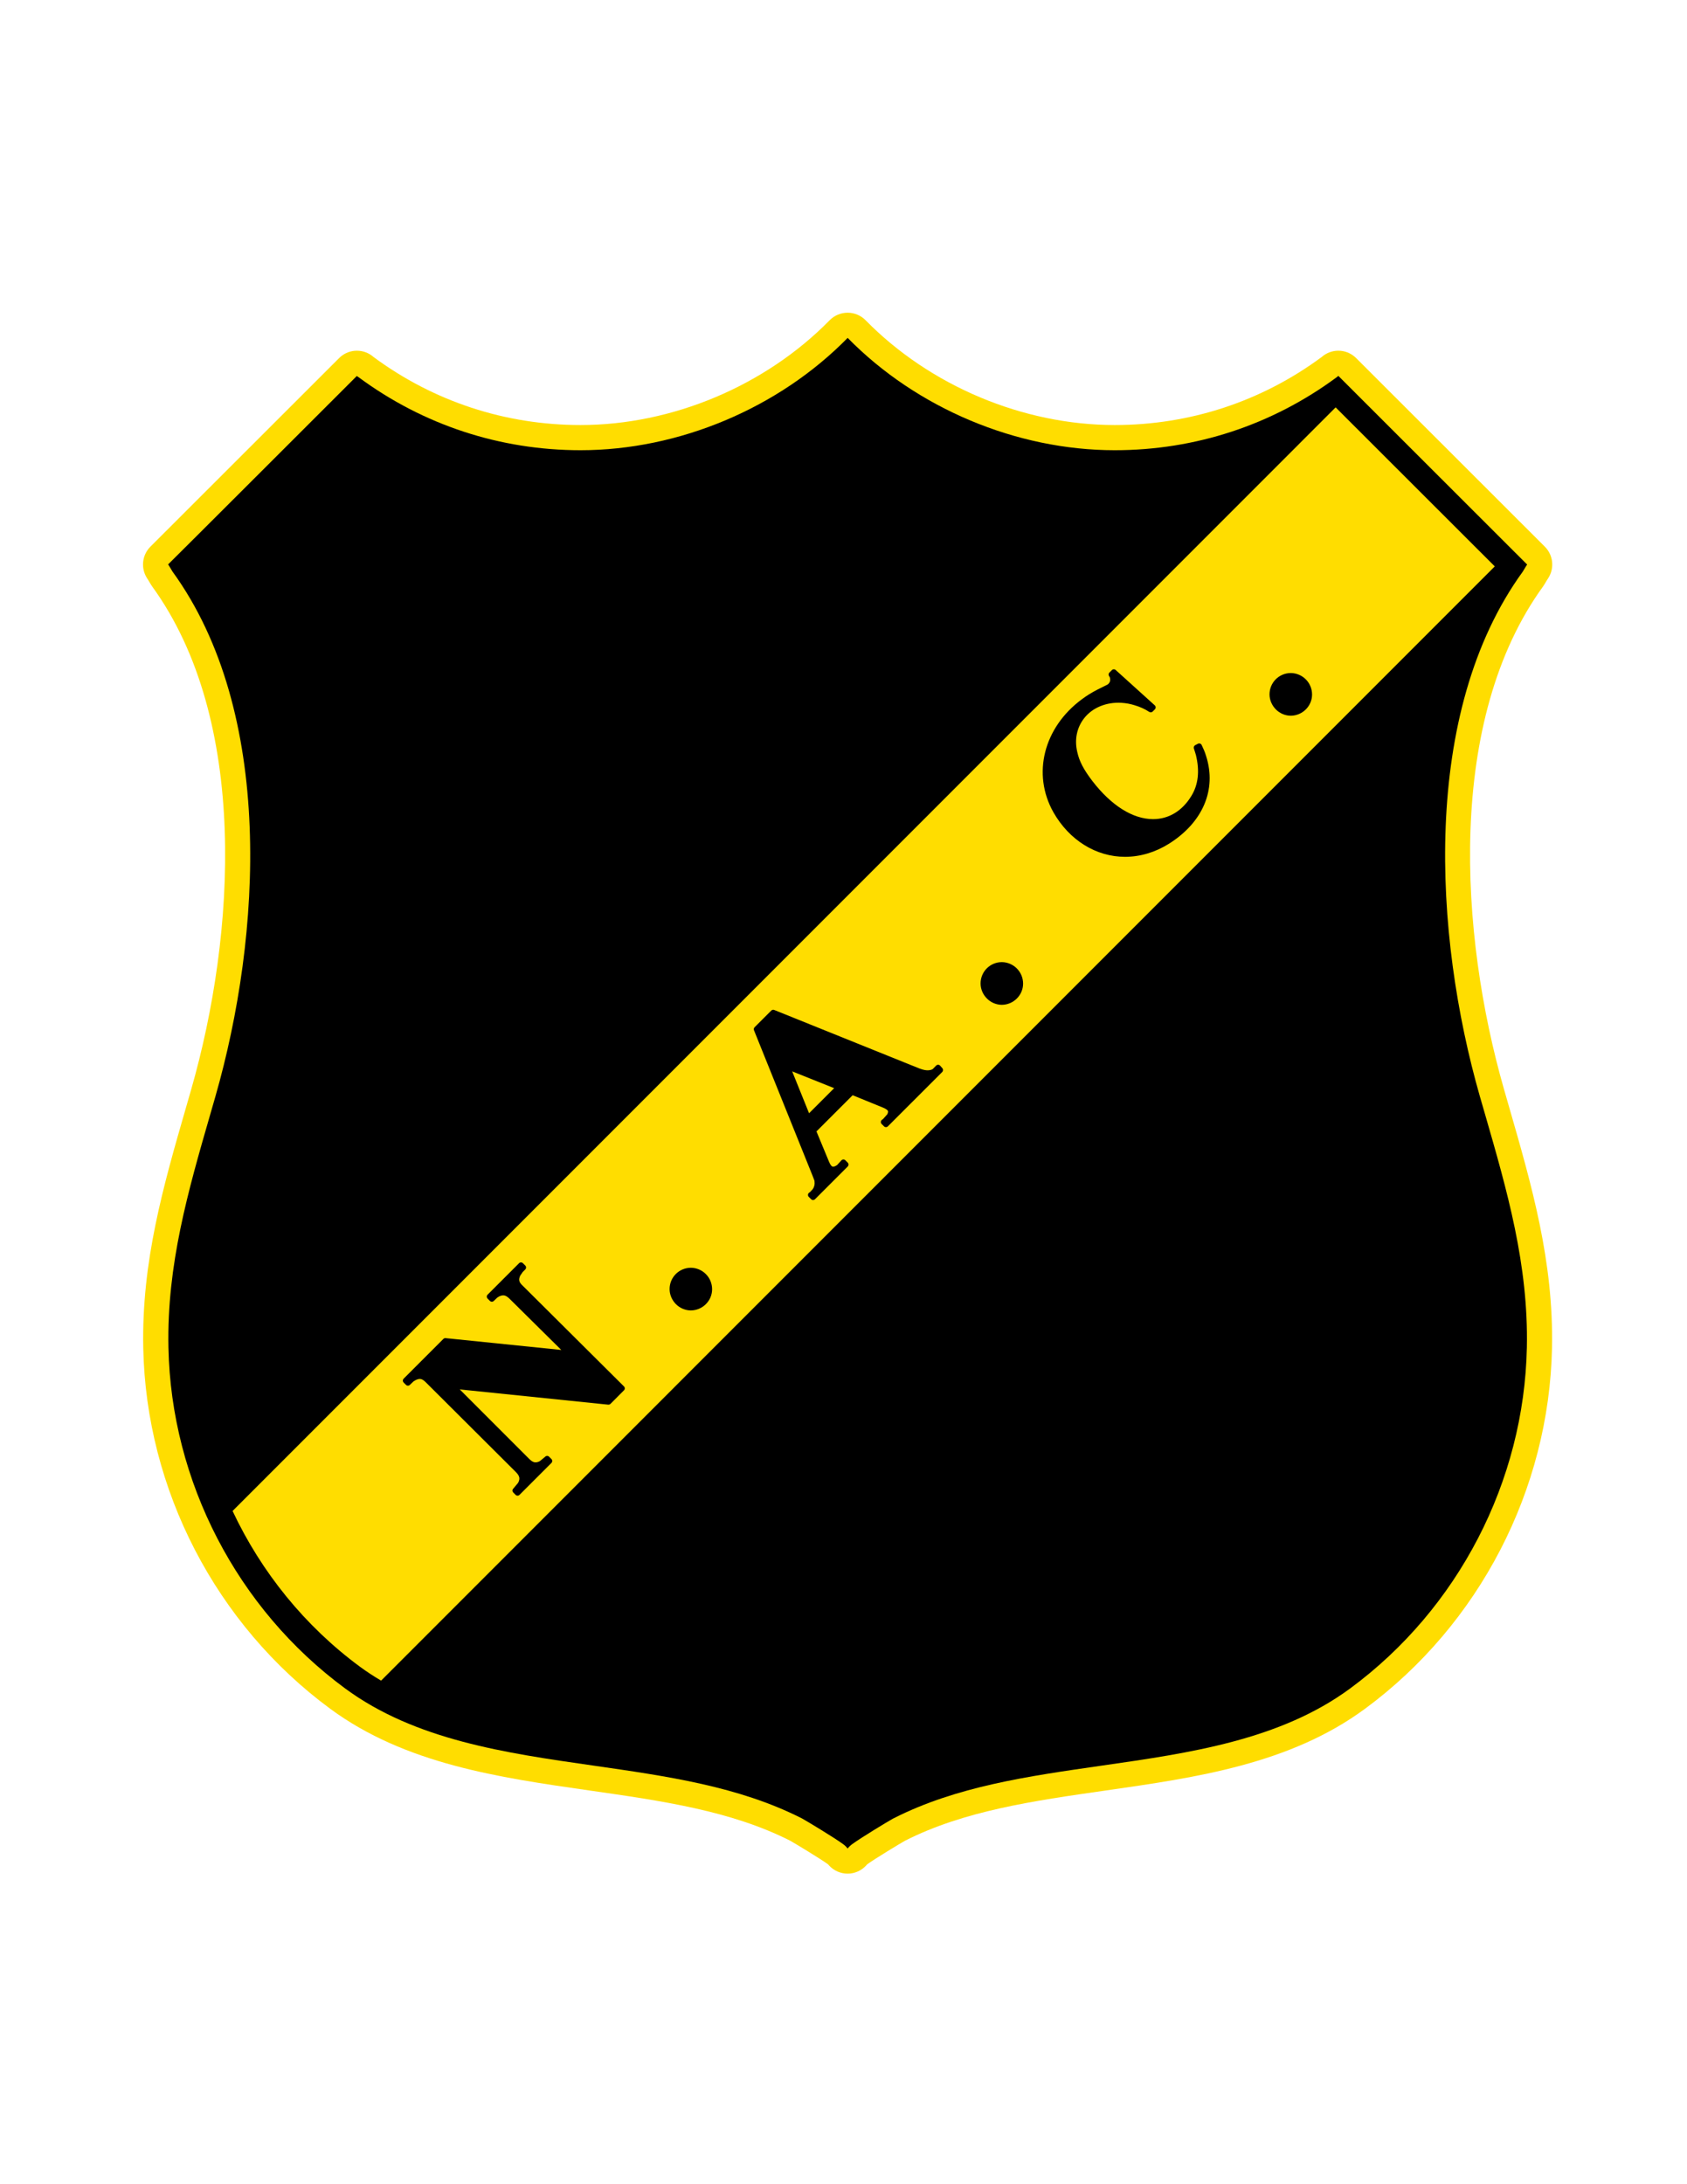 <?xml version="1.0" encoding="iso-8859-1"?>
<!-- Generator: Adobe Illustrator 24.0.1, SVG Export Plug-In . SVG Version: 6.00 Build 0)  -->
<svg version="1.1" id="Layer_1" xmlns="http://www.w3.org/2000/svg" xmlns:xlink="http://www.w3.org/1999/xlink" x="0px" y="0px"
	 viewBox="0 0 612 792" style="enable-background:new 0 0 612 792;" xml:space="preserve">
<path style="fill:#FFDD00;" d="M307.471,679.39c-2.561-0.007-5.005-1.088-6.73-2.981c-0.109-0.12-0.215-0.255-0.325-0.382
	c-2.893-2.098-11.957-7.566-13.84-8.619c-21.428-10.823-46.35-14.391-72.734-18.171c-32.845-4.705-66.814-9.565-94.06-29.638
	c-41.435-30.528-66.788-79.432-67.813-130.836c-0.625-31.349,7.255-58.626,15.603-87.508l1.767-6.139
	c16.203-56.463,20.993-134.062-14.159-182.504c-0.18-0.247-0.339-0.501-0.498-0.763c-0.752-1.3-1.24-2.038-1.304-2.141
	c-2.367-3.617-1.883-8.414,1.18-11.474c0.671-0.671,66.948-66.876,68.417-68.343c1.48-1.504,3.459-2.469,5.599-2.684
	c0.304-0.028,0.601-0.042,0.897-0.042c2.23,0,4.384,0.816,6.055,2.3c21.855,16.133,47.805,24.656,75.079,24.656
	c33.258,0,67.036-14.211,90.375-37.999c1.713-1.748,4.066-2.733,6.518-2.733c2.455,0,4.801,0.985,6.518,2.733
	c23.335,23.788,57.105,37.999,90.368,37.999c27.271,0,53.227-8.523,75.079-24.656c1.675-1.483,3.822-2.3,6.048-2.3
	c0.304,0,0.601,0.014,0.904,0.042c2.141,0.216,4.119,1.181,5.603,2.684c1.47,1.467,67.739,67.672,68.418,68.343
	c3.066,3.066,3.561,7.871,1.173,11.488c-0.071,0.088-0.537,0.826-1.301,2.126c-0.155,0.262-0.317,0.516-0.494,0.763
	c-35.162,48.442-30.379,126.04-14.158,182.504l1.767,6.139c8.336,28.882,16.221,56.159,15.606,87.508
	c-1.039,51.404-26.388,100.308-67.824,130.836c-27.25,20.072-61.211,24.933-94.049,29.638c-26.445,3.787-51.427,7.361-72.848,18.228
	c-1.554,0.862-10.81,6.443-13.734,8.563c-0.112,0.142-0.24,0.283-0.367,0.424c-1.724,1.865-4.161,2.94-6.708,2.94H307.471"/>
<path d="M536.882,397.638c-16.794-58.533-21.521-139.289,15.543-190.366c0.854-1.462,1.405-2.324,1.582-2.568
	c-0.678-0.667-66.977-66.891-68.488-68.403c-0.197,0.181-0.409,0.347-0.629,0.505c-23.435,17.306-51.263,26.445-80.498,26.445
	c-35.65,0-71.872-15.229-96.882-40.73c-25.01,25.501-61.236,40.73-96.893,40.73c-29.221,0-57.061-9.139-80.492-26.445
	c-0.219-0.158-0.47-0.296-0.675-0.47c-1.452,1.456-68.003,67.941-68.459,68.315c0.078,0.124,0.671,1.021,1.593,2.607
	c37.084,51.097,32.343,131.84,15.546,190.379l-1.773,6.154c-8.146,28.182-15.851,54.816-15.25,84.78
	c0.968,48.6,24.936,94.818,64.104,123.672c25.402,18.708,58.201,23.413,89.948,27.956c27.137,3.893,52.775,7.567,75.542,19.055
	c0.117,0.056,0.233,0.112,0.339,0.176c2.091,1.173,11.41,6.79,14.744,9.206c0.682,0.487,1.172,0.961,1.692,1.625h0.032l-0.025,0.035
	c0.509-0.629,1.089-1.187,1.735-1.647c3.391-2.458,12.914-8.202,14.666-9.17c0.1-0.057,0.205-0.113,0.305-0.155
	c22.77-11.544,48.472-15.225,75.688-19.125c31.721-4.543,64.53-9.248,89.922-27.956c39.169-28.854,63.141-75.072,64.108-123.672
	c0.601-29.964-7.093-56.599-15.246-84.795L536.882,397.638"/>
<path style="fill:#FFDD00;" d="M138.251,609.404c-2.607-1.541-5.161-3.194-7.62-5.003c-20.047-14.766-35.848-34.364-46.258-56.513
	l400.164-400.171c12.879,12.855,45.025,44.983,57.728,57.665L138.251,609.404z"/>
<path d="M189.687,466.267c-1.572-1.456-1.579-2.318-0.964-3.71l0.89-1.307l0.936-0.933c0.194-0.198,0.296-0.452,0.296-0.714
	c0-0.268-0.102-0.522-0.29-0.714l-0.848-0.841c-0.392-0.388-1.021-0.388-1.41,0l-11.417,11.411c-0.188,0.184-0.29,0.438-0.29,0.699
	c0,0.269,0.102,0.517,0.29,0.714l0.844,0.848c0.392,0.396,1.028,0.396,1.42,0l1.303-1.25l0.505-0.283
	c0.078-0.042,0.117-0.063,0.18-0.134l0.219-0.085c0.456-0.185,0.844-0.269,1.19-0.269c0.502,0,1.226,0.148,2.416,1.343l18.666,18.46
	l-41.98-4.288c-0.304-0.028-0.593,0.07-0.805,0.29l-14.409,14.405c-0.18,0.184-0.29,0.438-0.29,0.699
	c0,0.269,0.109,0.523,0.29,0.714l0.855,0.841c0.389,0.389,1.017,0.389,1.41,0l1.36-1.3l0.512-0.283
	c0.081-0.042,0.116-0.077,0.184-0.134l0.237-0.107c1.448-0.636,2.193-0.409,3.638,1.039l32.485,32.364
	c1.519,1.518,1.512,2.473,0.996,3.645c-0.036,0.07-0.071,0.134-0.106,0.177c-0.082,0.12-0.152,0.226-0.138,0.24l-1.657,1.977
	c-0.187,0.184-0.297,0.438-0.297,0.707c0,0.261,0.109,0.522,0.297,0.706l0.844,0.848c0.198,0.192,0.448,0.297,0.703,0.297
	c0.262,0,0.512-0.105,0.71-0.297l11.583-11.579c0.188-0.19,0.286-0.445,0.286-0.714c0-0.254-0.099-0.509-0.286-0.692l-0.854-0.848
	c-0.385-0.395-1.014-0.395-1.403,0l-1.84,1.526c-0.127,0.063-0.244,0.142-0.389,0.226c-1.413,0.594-2.285,0.34-3.652-1.024
	l-25.126-25.13l53.86,5.532c0.29,0.028,0.594-0.07,0.813-0.282l4.91-4.925c0.188-0.184,0.297-0.438,0.297-0.692
	c0-0.268-0.109-0.522-0.297-0.714L189.687,466.267"/>
<path d="M435.93,270.14c-0.12-0.247-0.332-0.435-0.586-0.512c-0.255-0.089-0.537-0.067-0.777,0.064l-0.968,0.505
	c-0.417,0.227-0.615,0.703-0.502,1.159c0.135,0.42,0.269,0.854,0.41,1.296c0.113,0.382,0.24,0.767,0.332,1.099
	c1.434,5.825,0.869,10.845-1.689,14.938c-3.278,5.377-8.189,8.334-13.833,8.334c-7.348,0-15.176-4.911-22.043-13.841
	c-3.143-4.115-4.733-7.139-5.461-10.467c-1.081-4.535-0.177-8.905,2.522-12.328c3.01-3.812,8.068-5.867,13.494-5.542
	c1.688,0.109,3.236,0.392,4.755,0.869c1.985,0.586,3.78,1.402,5.32,2.416c0.402,0.261,0.933,0.212,1.265-0.131l0.784-0.788
	c0.197-0.194,0.297-0.455,0.297-0.732c-0.015-0.275-0.128-0.533-0.325-0.713l-14.187-12.823c-0.389-0.36-1.003-0.346-1.371,0.032
	l-0.904,0.904c-0.311,0.304-0.381,0.767-0.19,1.147c0.078,0.159,0.148,0.275,0.233,0.393c0.049,0.063,0.07,0.096,0.063,0.063
	c0.36,1.014,0.205,1.815-0.502,2.519c-0.184,0.188-0.396,0.325-0.699,0.435l-3.398,1.699c-1.992,1.027-3.786,2.141-5.496,3.423
	c-13.876,10.251-18.13,27.087-10.343,40.948c5.75,10.135,15.472,16.183,26.013,16.183c5.482,0,10.993-1.643,15.952-4.762
	c12.266-7.726,17.31-19.578,13.48-31.673C437.145,272.729,436.523,271.384,435.93,270.14"/>
<path d="M303.023,422.839c-0.318,0.148-0.586,0.205-0.795,0.205c-0.205,0-0.731,0-1.491-1.823l-4.546-10.965l13.127-13.119
	l11.007,4.486c1.286,0.536,1.689,0.968,1.788,1.229c0.035,0.1,0.147,0.368-0.205,1.159l-1.555,1.752l-0.395,0.282
	c-0.24,0.177-0.389,0.445-0.41,0.735c-0.027,0.297,0.078,0.579,0.297,0.791l0.848,0.841c0.382,0.389,1.018,0.389,1.406,0
	l19.719-19.711c0.367-0.371,0.388-0.972,0.042-1.363l-0.791-0.904c-0.184-0.209-0.439-0.332-0.721-0.347
	c-0.275-0.007-0.544,0.102-0.735,0.297l-1.265,1.289c-0.162,0.1-0.558,0.304-1.349,0.403c-0.989,0.095-1.95-0.071-3.547-0.672
	l-52.581-21.184c-0.371-0.145-0.802-0.057-1.077,0.225l-6.048,6.041c-0.282,0.282-0.371,0.71-0.227,1.077l21.178,52.573l0.583,1.512
	l0.163,0.425c0.021,0.134,0.042,0.197,0.049,0.381c0.131,0.983-0.103,1.979-0.661,2.748l-0.911,0.997l-0.396,0.282
	c-0.24,0.169-0.392,0.438-0.413,0.734c-0.021,0.297,0.088,0.579,0.29,0.784l0.848,0.848c0.188,0.191,0.442,0.297,0.707,0.297
	c0.262,0,0.523-0.105,0.703-0.297l11.865-11.861c0.389-0.396,0.389-1.025,0-1.413l-0.848-0.848
	c-0.208-0.212-0.484-0.318-0.773-0.297c-0.297,0.028-0.558,0.169-0.731,0.409l-1.512,1.633L303.023,422.839 M293.51,403.672
	l-6.128-15.183l15.229,6.083L293.51,403.672z"/>
<path d="M250.65,459.696c4.239,0.057,7.683,3.497,7.683,7.794c0,4.183-3.444,7.623-7.683,7.68c-2.038,0-4.013-0.848-5.426-2.261
	c-1.459-1.47-2.314-3.448-2.314-5.476C242.911,463.145,246.362,459.696,250.65,459.696"/>
<path d="M363.464,348.872c4.239,0.06,7.686,3.5,7.686,7.799c0,4.176-3.447,7.628-7.686,7.684c-2.035,0-4.006-0.854-5.412-2.265
	c-1.483-1.47-2.324-3.445-2.324-5.475C355.727,352.316,359.176,348.872,363.464,348.872"/>
<path d="M468.294,244.046c4.239,0.057,7.688,3.5,7.688,7.792c0,4.18-3.448,7.631-7.688,7.688c-2.034,0-4.006-0.852-5.418-2.262
	c-1.463-1.469-2.325-3.443-2.325-5.478C460.551,247.497,464.006,244.046,468.294,244.046"/>
</svg>
